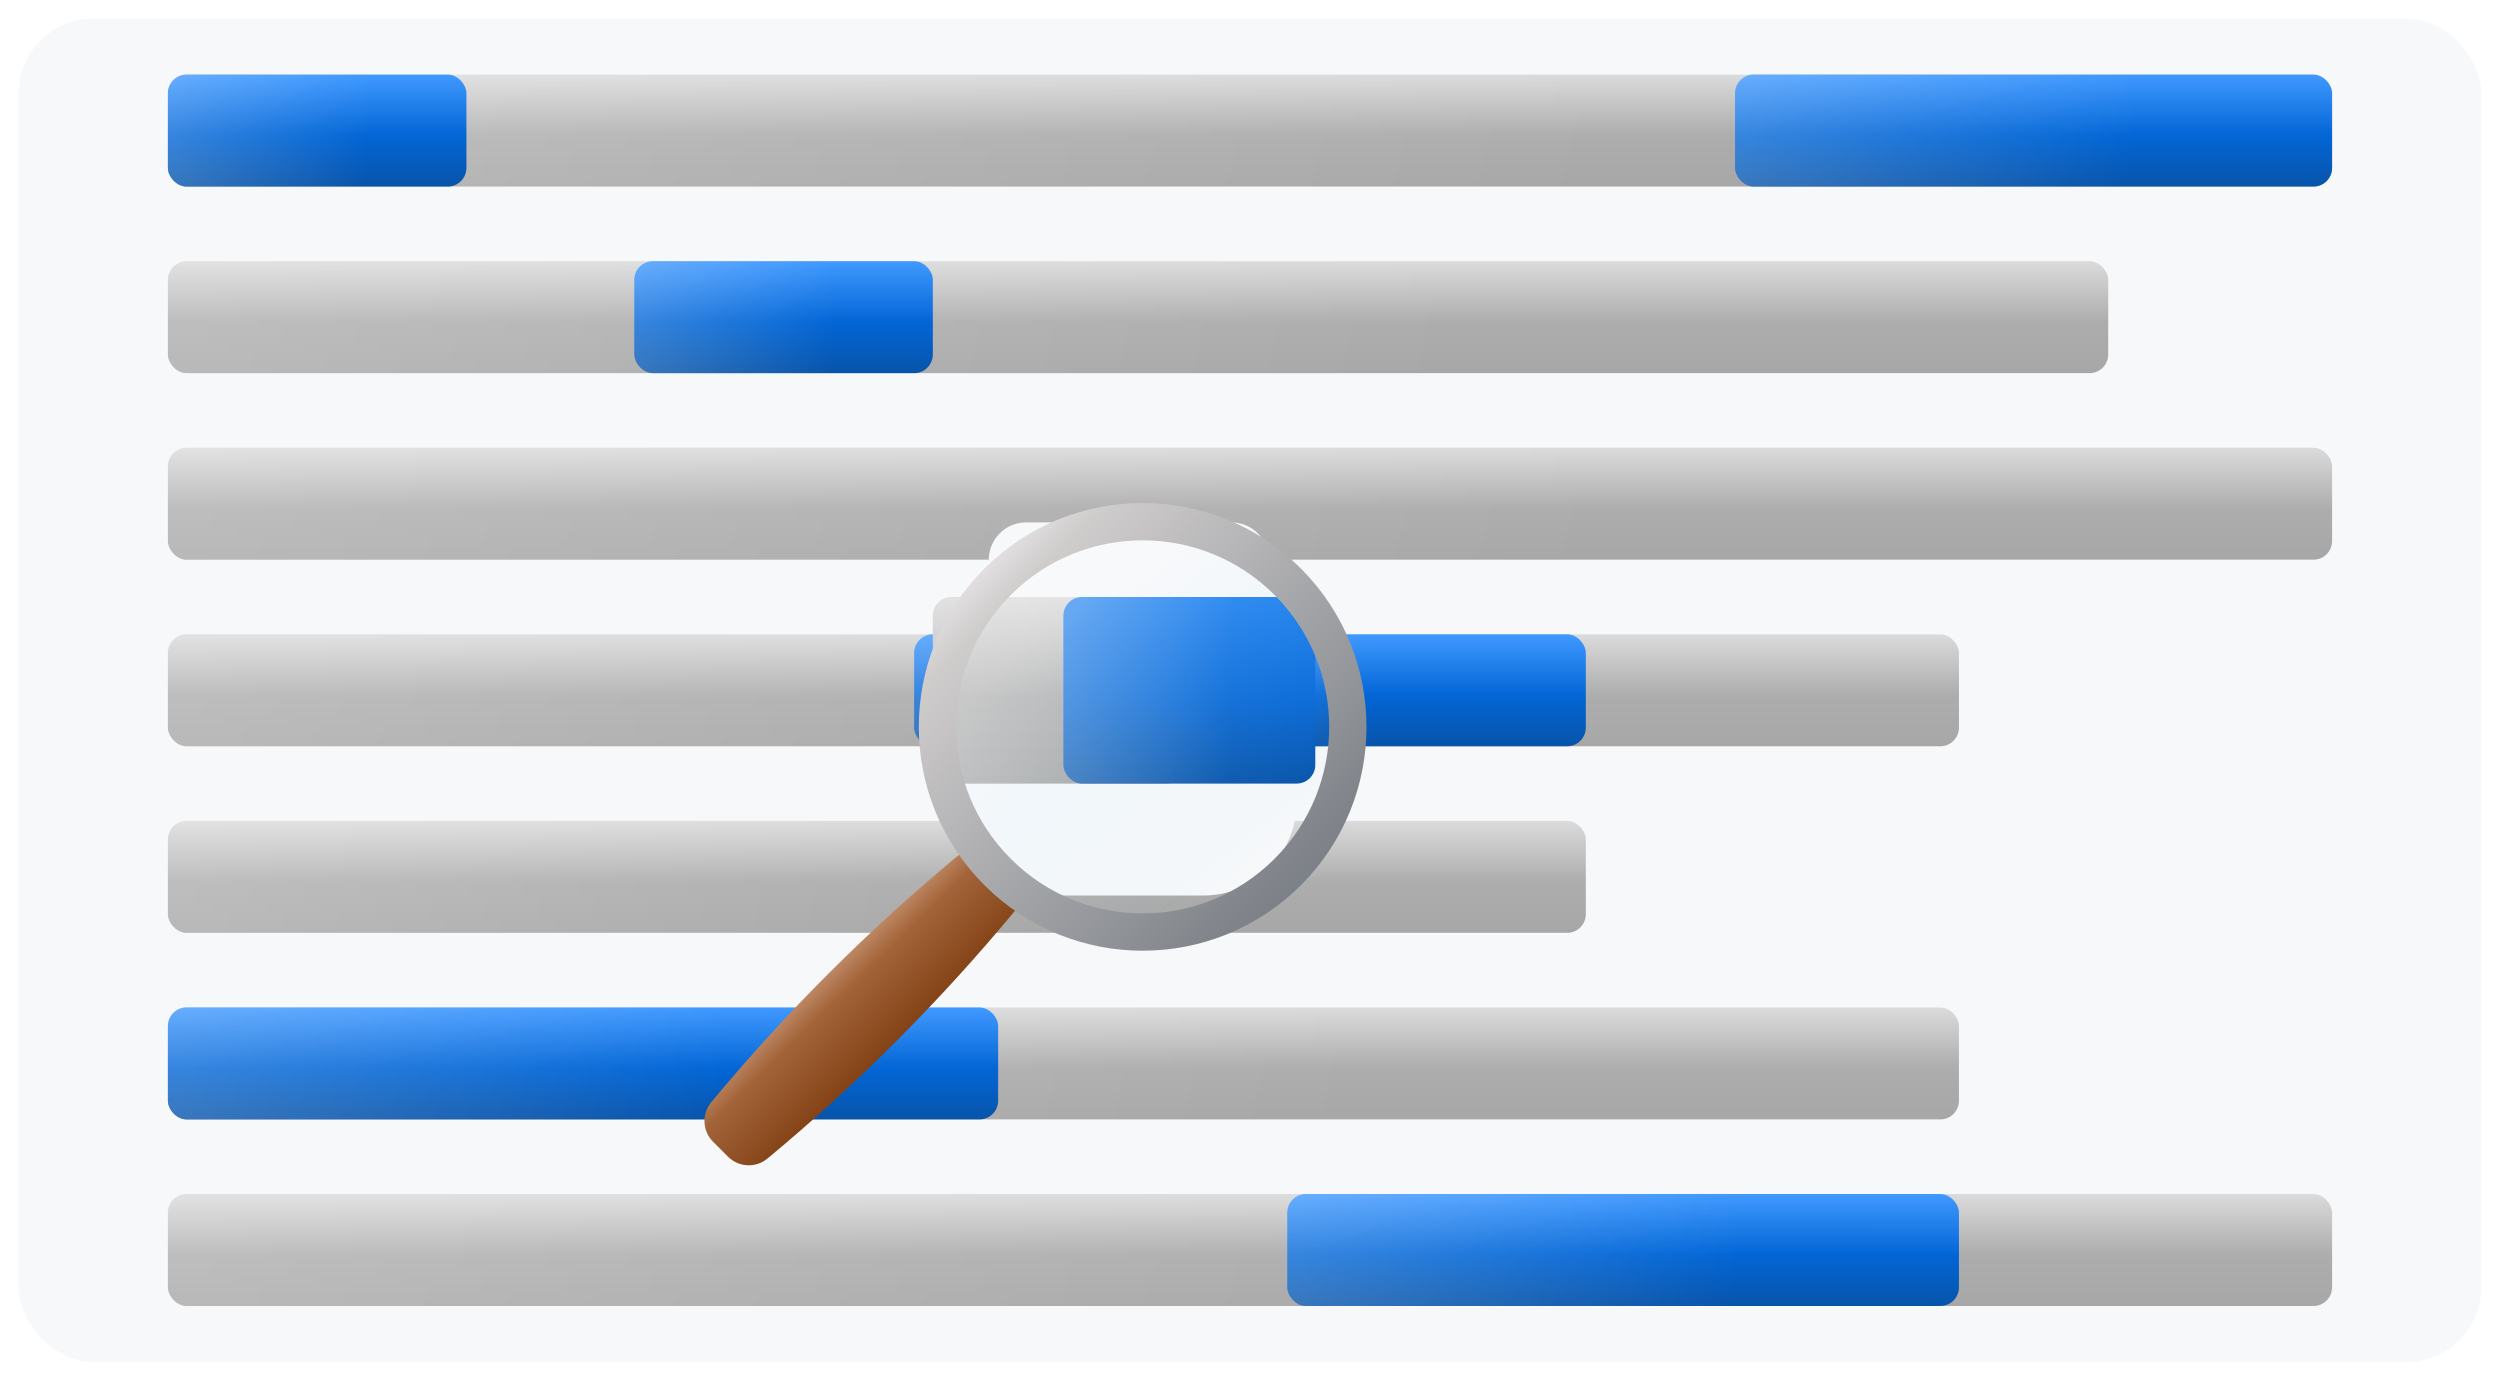 <svg fill="none" height="148" viewBox="0 0 268 148" width="268" xmlns="http://www.w3.org/2000/svg" xmlns:xlink="http://www.w3.org/1999/xlink"><filter id="a" color-interpolation-filters="sRGB" filterUnits="userSpaceOnUse" height="148" width="268" x="0" y="0"><feFlood flood-opacity="0" result="BackgroundImageFix"/><feColorMatrix in="SourceAlpha" result="hardAlpha" type="matrix" values="0 0 0 0 0 0 0 0 0 0 0 0 0 0 0 0 0 0 127 0"/><feOffset dy="1"/><feGaussianBlur stdDeviation="1"/><feColorMatrix type="matrix" values="0 0 0 0 0 0 0 0 0 0 0 0 0 0 0 0 0 0 0.15 0"/><feBlend in2="BackgroundImageFix" mode="normal" result="effect1_dropShadow_392_1240"/><feBlend in="SourceGraphic" in2="effect1_dropShadow_392_1240" mode="normal" result="shape"/></filter><filter id="b" color-interpolation-filters="sRGB" filterUnits="userSpaceOnUse" height="80.978" width="80.978" x="70.52" y="47.941"><feFlood flood-opacity="0" result="BackgroundImageFix"/><feColorMatrix in="SourceAlpha" result="hardAlpha" type="matrix" values="0 0 0 0 0 0 0 0 0 0 0 0 0 0 0 0 0 0 127 0"/><feOffset dx="2" dy="2"/><feGaussianBlur stdDeviation="2.5"/><feComposite in2="hardAlpha" operator="out"/><feColorMatrix type="matrix" values="0 0 0 0 0 0 0 0 0 0 0 0 0 0 0 0 0 0 0.2 0"/><feBlend in2="BackgroundImageFix" mode="normal" result="effect1_dropShadow_392_1240"/><feBlend in="SourceGraphic" in2="effect1_dropShadow_392_1240" mode="normal" result="shape"/></filter><linearGradient id="c"><stop offset="0" stop-color="#dbdbdb"/><stop offset=".544" stop-color="#adadad"/><stop offset="1" stop-color="#a7a7a7"/></linearGradient><linearGradient id="d" gradientUnits="userSpaceOnUse" x1="128.45" x2="128.45" xlink:href="#c" y1="7" y2="19"/><linearGradient id="e"><stop offset="0" stop-color="#fff"/><stop offset=".722" stop-color="#fff" stop-opacity="0"/></linearGradient><linearGradient id="f" gradientUnits="userSpaceOnUse" x1="25.77" x2="224.03" xlink:href="#e" y1="-4" y2="44.161"/><linearGradient id="g"><stop offset="0" stop-color="#4099ff"/><stop offset=".544" stop-color="#0366d6"/><stop offset="1" stop-color="#0754aa"/></linearGradient><linearGradient id="h" gradientUnits="userSpaceOnUse" x1="33.234" x2="33.234" xlink:href="#g" y1="7" y2="19"/><linearGradient id="i" gradientUnits="userSpaceOnUse" x1="19.072" x2="47.999" xlink:href="#e" y1="-4" y2="-3.031"/><linearGradient id="j" gradientUnits="userSpaceOnUse" x1="216.469" x2="216.469" xlink:href="#g" y1="7" y2="19"/><linearGradient id="k" gradientUnits="userSpaceOnUse" x1="188.144" x2="245.804" xlink:href="#e" y1="-4" y2="-.136"/><linearGradient id="l" gradientUnits="userSpaceOnUse" x1="117.024" x2="117.024" xlink:href="#c" y1="27" y2="39"/><linearGradient id="m" gradientUnits="userSpaceOnUse" x1="24.966" x2="204.681" xlink:href="#e" y1="16" y2="55.14"/><linearGradient id="n" gradientUnits="userSpaceOnUse" x1="83.234" x2="83.234" xlink:href="#g" y1="27" y2="39"/><linearGradient id="o" gradientUnits="userSpaceOnUse" x1="69.072" x2="97.999" xlink:href="#e" y1="16" y2="16.969"/><linearGradient id="p" gradientUnits="userSpaceOnUse" x1="128.45" x2="128.45" xlink:href="#c" y1="47" y2="59"/><linearGradient id="q" gradientUnits="userSpaceOnUse" x1="25.77" x2="224.03" xlink:href="#e" y1="36" y2="84.161"/><linearGradient id="r" gradientUnits="userSpaceOnUse" x1="109.407" x2="109.407" xlink:href="#c" y1="67" y2="79"/><linearGradient id="s" gradientUnits="userSpaceOnUse" x1="24.431" x2="191.44" xlink:href="#e" y1="56" y2="89.575"/><linearGradient id="t" gradientUnits="userSpaceOnUse" x1="132.278" x2="132.277" xlink:href="#g" y1="67" y2="79"/><linearGradient id="u" gradientUnits="userSpaceOnUse" x1="100.411" x2="165.203" xlink:href="#e" y1="56" y2="60.885"/><linearGradient id="v" gradientUnits="userSpaceOnUse" x1="90.364" x2="90.364" xlink:href="#c" y1="87" y2="99"/><linearGradient id="w" gradientUnits="userSpaceOnUse" x1="23.091" x2="157.252" xlink:href="#e" y1="76" y2="97.352"/><linearGradient id="x" gradientUnits="userSpaceOnUse" x1="109.407" x2="109.407" xlink:href="#c" y1="107" y2="119"/><linearGradient id="y" gradientUnits="userSpaceOnUse" x1="24.431" x2="191.44" xlink:href="#e" y1="96" y2="129.575"/><linearGradient id="z" gradientUnits="userSpaceOnUse" x1="60.371" x2="60.371" xlink:href="#g" y1="107" y2="119"/><linearGradient id="A" gradientUnits="userSpaceOnUse" x1="20.981" x2="100.832" xlink:href="#e" y1="96" y2="103.441"/><linearGradient id="B" gradientUnits="userSpaceOnUse" x1="128.45" x2="128.45" xlink:href="#c" y1="127" y2="139"/><linearGradient id="C" gradientUnits="userSpaceOnUse" x1="25.77" x2="224.03" xlink:href="#e" y1="116" y2="164.161"/><linearGradient id="D" gradientUnits="userSpaceOnUse" x1="172.278" x2="172.277" xlink:href="#g" y1="127" y2="139"/><linearGradient id="E" gradientUnits="userSpaceOnUse" x1="140.411" x2="205.203" xlink:href="#e" y1="116" y2="120.885"/><linearGradient id="F" gradientUnits="userSpaceOnUse" x1="112.854" x2="112.854" xlink:href="#c" y1="63" y2="83"/><linearGradient id="G" gradientUnits="userSpaceOnUse" x1="100.904" x2="125.332" xlink:href="#e" y1="44.667" y2="45.081"/><linearGradient id="H" gradientUnits="userSpaceOnUse" x1="126.854" x2="126.854" y1="63" y2="83"><stop offset="0" stop-color="#137aee"/><stop offset=".544" stop-color="#0366d6"/><stop offset="1" stop-color="#0754aa"/></linearGradient><linearGradient id="I" gradientUnits="userSpaceOnUse" x1="114.904" x2="139.332" xlink:href="#e" y1="44.667" y2="45.081"/><linearGradient id="J" gradientUnits="userSpaceOnUse" x1="69.356" x2="110.355" y1="85.083" y2="127.083"><stop offset=".296" stop-color="#ffdfca"/><stop offset=".451" stop-color="#a3643a"/><stop offset=".66" stop-color="#712e00"/></linearGradient><linearGradient id="K" gradientUnits="userSpaceOnUse" x1="78.425" x2="139.279" y1="71.96" y2="79.577"><stop offset=".453" stop-color="#fff"/><stop offset="1" stop-color="#a1dafb" stop-opacity="0"/></linearGradient><linearGradient id="L" gradientUnits="userSpaceOnUse" x1="72.414" x2="168.581" y1="75.142" y2="75.142"><stop offset=".175" stop-color="#fff"/><stop offset=".294" stop-color="#cfcccc"/><stop offset=".946" stop-color="#586069"/></linearGradient><g filter="url(#a)"><rect fill="#f6f8fa" height="144" rx="8" width="264" x="2" y="1"/><rect fill="url(#d)" height="12" rx="2" width="232" x="18" y="7"/><rect fill="url(#f)" fill-opacity=".2" height="12" rx="2" width="232" x="18" y="7"/><rect fill="url(#h)" height="12" rx="2" width="32" x="18" y="7"/><rect fill="url(#i)" fill-opacity=".2" height="12" rx="2" width="32" x="18" y="7"/><rect fill="url(#j)" height="12" rx="2" width="64" x="186" y="7"/><rect fill="url(#k)" fill-opacity=".2" height="12" rx="2" width="64" x="186" y="7"/><rect fill="url(#l)" height="12" rx="2" width="208" x="18" y="27"/><rect fill="url(#m)" fill-opacity=".2" height="12" rx="2" width="208" x="18" y="27"/><rect fill="url(#n)" height="12" rx="2" width="32" x="68" y="27"/><rect fill="url(#o)" fill-opacity=".2" height="12" rx="2" width="32" x="68" y="27"/><rect fill="url(#p)" height="12" rx="2" width="232" x="18" y="47"/><rect fill="url(#q)" fill-opacity=".2" height="12" rx="2" width="232" x="18" y="47"/><rect fill="url(#r)" height="12" rx="2" width="192" x="18" y="67"/><rect fill="url(#s)" fill-opacity=".2" height="12" rx="2" width="192" x="18" y="67"/><rect fill="url(#t)" height="12" rx="2" width="72" x="98" y="67"/><rect fill="url(#u)" fill-opacity=".2" height="12" rx="2" width="72" x="98" y="67"/><rect fill="url(#v)" height="12" rx="2" width="152" x="18" y="87"/><rect fill="url(#w)" fill-opacity=".2" height="12" rx="2" width="152" x="18" y="87"/><rect fill="url(#x)" height="12" rx="2" width="192" x="18" y="107"/><rect fill="url(#y)" fill-opacity=".2" height="12" rx="2" width="192" x="18" y="107"/><rect fill="url(#z)" height="12" rx="2" width="89" x="18" y="107"/><rect fill="url(#A)" fill-opacity=".2" height="12" rx="2" width="89" x="18" y="107"/><rect fill="url(#B)" height="12" rx="2" width="232" x="18" y="127"/><rect fill="url(#C)" fill-opacity=".2" height="12" rx="2" width="232" x="18" y="127"/><rect fill="url(#D)" height="12" rx="2" width="72" x="138" y="127"/><rect fill="url(#E)" fill-opacity=".2" height="12" rx="2" width="72" x="138" y="127"/><rect fill="url(#F)" height="20" rx="2" width="27" x="100" y="63"/><rect fill="url(#G)" fill-opacity=".2" height="20" rx="2" width="27" x="100" y="63"/><rect fill="url(#H)" height="20" rx="2" width="27" x="114" y="63"/><rect fill="url(#I)" fill-opacity=".2" height="20" rx="2" width="27" x="114" y="63"/><path d="m139 85c0 5.523-4.477 10-10 10h-17c-5.523 0-10-4.477-10-10 0-.552.448-1 1-1h35c.552 0 1 .448 1 1z" fill="#f6f8fa"/><path d="m106 59c0-2.209 1.791-4 4-4h22c2.209 0 4 1.791 4 4 0 .552-.448 1-1 1h-28c-.552 0-1-.448-1-1z" fill="#f6f8fa"/><g filter="url(#b)"><path d="m102.82 86.962 5.657 5.657-1.831 2.206c-7.955 9.587-16.782 18.414-26.369 26.369-1.25 1.037-3.084.952-4.233-.196l-1.603-1.603c-1.149-1.149-1.234-2.983-.197-4.233 7.955-9.587 16.783-18.415 26.369-26.369z" fill="url(#J)"/><circle cx="120.498" cy="74.941" fill="url(#K)" fill-opacity=".2" r="22" stroke="url(#L)" stroke-width="4" transform="matrix(.707 .707 -.707 .707 88.284 -63.255)"/></g></g></svg>